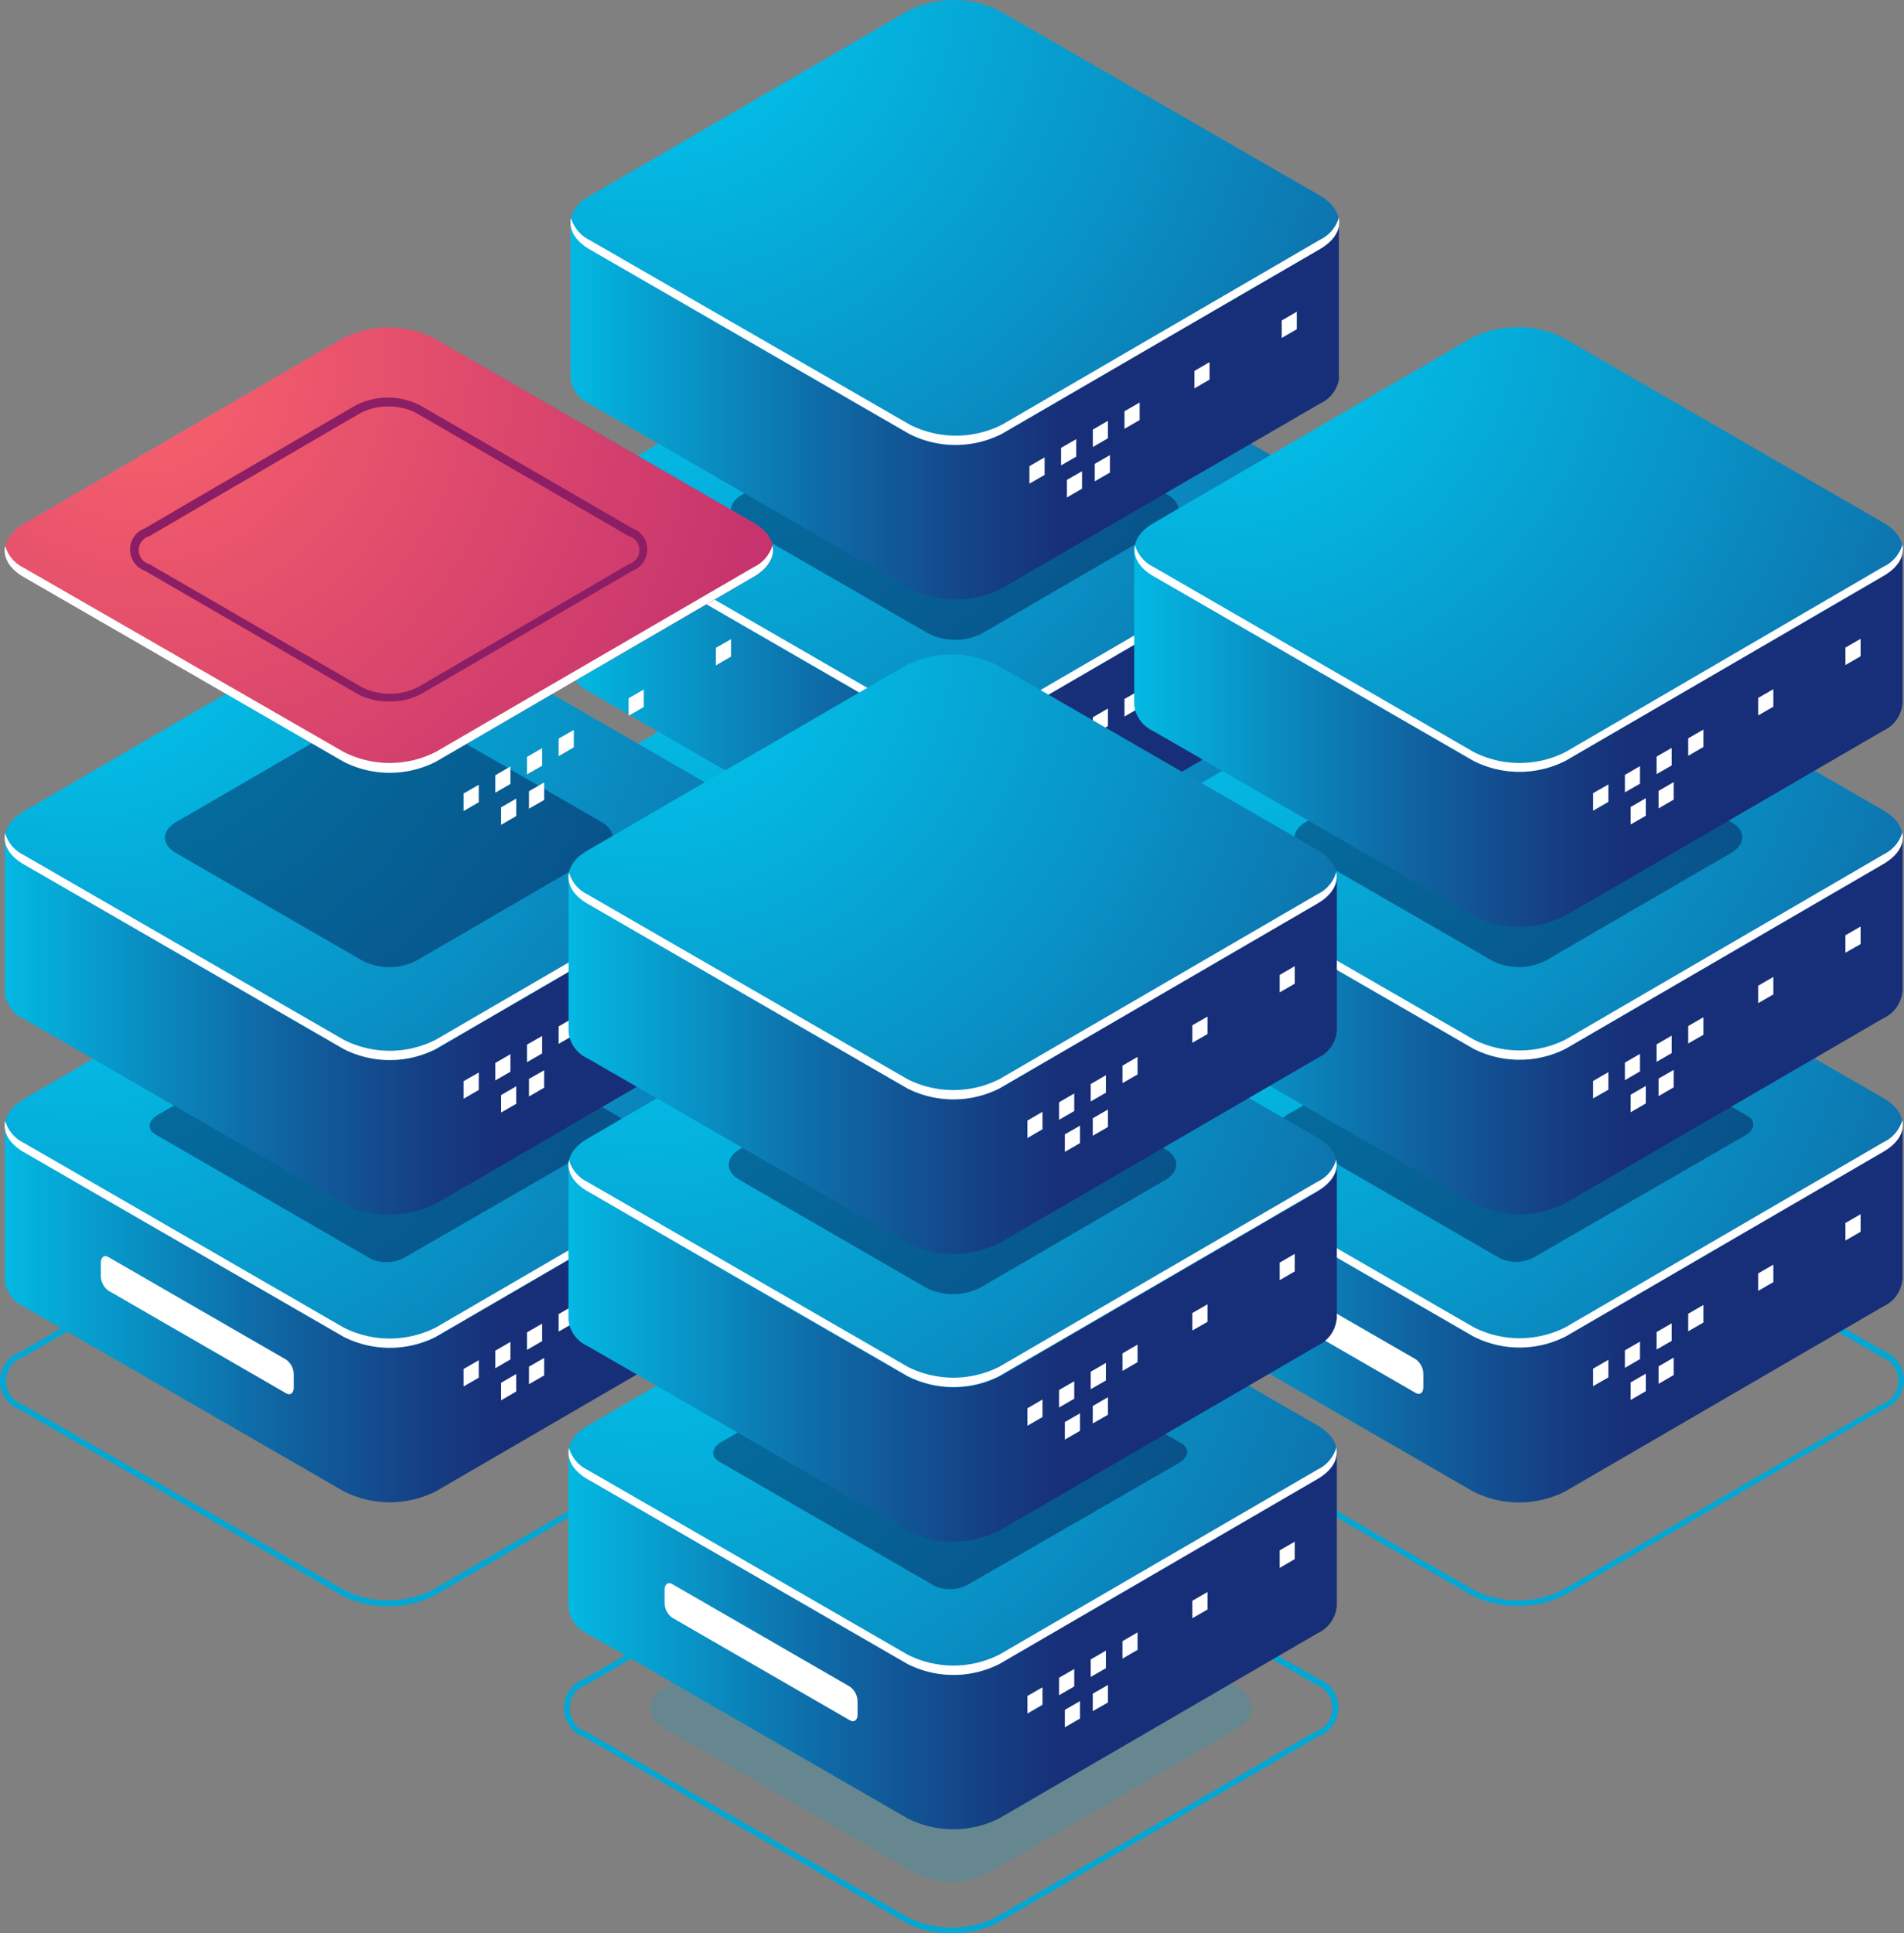 <svg xmlns="http://www.w3.org/2000/svg" xmlns:xlink="http://www.w3.org/1999/xlink" width="544.144" height="552.475" viewBox="0 0 544.144 552.475">
  <rect x="0" y="0" width="544.144" height="552.475" fill="#808080" stroke="none"/>
  <defs>
    <linearGradient id="linear-gradient" x1="-0.06" y1="0.5" x2="0.645" y2="0.5" gradientUnits="objectBoundingBox">
      <stop offset="0" stop-color="#01c8ef"/>
      <stop offset="0.13" stop-color="#04b1dd"/>
      <stop offset="0.55" stop-color="#0e6ba7"/>
      <stop offset="0.85" stop-color="#154085"/>
      <stop offset="1" stop-color="#172f78"/>
    </linearGradient>
    <radialGradient id="radial-gradient" cx="-0.186" cy="-0.066" r="2.72" gradientTransform="translate(0.21) scale(0.579 1)" gradientUnits="objectBoundingBox">
      <stop offset="0" stop-color="#01c8ef"/>
      <stop offset="0.14" stop-color="#03bae4"/>
      <stop offset="0.4" stop-color="#0895c8"/>
      <stop offset="0.76" stop-color="#115a9a"/>
      <stop offset="1" stop-color="#172f78"/>
    </radialGradient>
    <linearGradient id="linear-gradient-2" x1="-0.06" y1="0.499" x2="0.645" y2="0.499" xlink:href="#linear-gradient"/>
    <radialGradient id="radial-gradient-2" cx="-0.185" cy="-0.066" r="2.719" xlink:href="#radial-gradient"/>
    <linearGradient id="linear-gradient-3" x1="-0.06" y1="0.5" x2="0.645" y2="0.5" xlink:href="#linear-gradient"/>
    <radialGradient id="radial-gradient-3" cx="-0.185" cy="-0.066" r="2.72" gradientTransform="translate(0.211) scale(0.579 1)" xlink:href="#radial-gradient"/>
    <linearGradient id="linear-gradient-4" x1="-0.061" y1="0.5" x2="0.645" y2="0.5" xlink:href="#linear-gradient"/>
    <radialGradient id="radial-gradient-4" cx="-0.186" cy="-0.066" r="2.72" xlink:href="#radial-gradient"/>
    <linearGradient id="linear-gradient-5" x1="-0.061" y1="0.5" x2="0.645" y2="0.5" xlink:href="#linear-gradient"/>
    <radialGradient id="radial-gradient-5" cx="-0.186" cy="-0.066" r="2.72" xlink:href="#radial-gradient"/>
    <radialGradient id="radial-gradient-6" cx="-0.186" cy="-0.066" r="2.719" xlink:href="#radial-gradient"/>
    <radialGradient id="radial-gradient-7" cx="-0.047" cy="0.098" r="1.87" gradientTransform="translate(0.21) scale(0.579 1)" gradientUnits="objectBoundingBox">
      <stop offset="0" stop-color="#f9636b"/>
      <stop offset="1" stop-color="#b6246e"/>
    </radialGradient>
    <linearGradient id="linear-gradient-7" x1="-0.06" y1="0.499" x2="0.645" y2="0.499" xlink:href="#linear-gradient"/>
    <radialGradient id="radial-gradient-8" cx="-0.186" cy="-0.066" r="2.719" xlink:href="#radial-gradient"/>
    <linearGradient id="linear-gradient-8" x1="-0.06" y1="0.5" x2="0.645" y2="0.5" xlink:href="#linear-gradient"/>
    <radialGradient id="radial-gradient-9" cx="-0.186" cy="-0.066" r="2.72" xlink:href="#radial-gradient"/>
    <linearGradient id="linear-gradient-9" x1="-0.06" y1="0.5" x2="0.645" y2="0.5" xlink:href="#linear-gradient"/>
    <radialGradient id="radial-gradient-10" cx="-0.186" cy="-0.066" r="2.721" gradientTransform="translate(0.211) scale(0.579 1)" xlink:href="#radial-gradient"/>
    <linearGradient id="linear-gradient-10" x1="-0.06" y1="0.5" x2="0.645" y2="0.5" xlink:href="#linear-gradient"/>
    <radialGradient id="radial-gradient-11" cx="-0.185" cy="-0.066" r="2.719" xlink:href="#radial-gradient"/>
    <linearGradient id="linear-gradient-11" x1="-0.06" y1="0.5" x2="0.645" y2="0.5" xlink:href="#linear-gradient"/>
    <radialGradient id="radial-gradient-12" cx="-0.185" cy="-0.067" r="2.719" xlink:href="#radial-gradient"/>
    <linearGradient id="linear-gradient-12" x1="-0.06" y1="0.5" x2="0.645" y2="0.5" xlink:href="#linear-gradient"/>
    <radialGradient id="radial-gradient-13" cx="-0.185" cy="-0.066" r="2.72" xlink:href="#radial-gradient"/>
  </defs>
  <g id="database" transform="translate(-144.737 0)">
    <path id="Path_1" data-name="Path 1" d="M327.883,288.468A27.842,27.842,0,0,1,314.3,285.21l-91.419-52.776a8.846,8.846,0,0,1,0-16.69l90.917-52.8a30.2,30.2,0,0,1,27.19,0l91.419,52.626a8.846,8.846,0,0,1,0,16.69l-90.917,52.876A27.942,27.942,0,0,1,327.883,288.468Zm-.576-127.154a26.087,26.087,0,0,0-12.756,3.032l-90.917,52.876a7.192,7.192,0,0,0,0,13.733l91.419,52.776a28.242,28.242,0,0,0,25.511,0l90.917-52.876a7.192,7.192,0,0,0,0-13.733l-91.419-52.776a25.986,25.986,0,0,0-12.755-3.032Z" transform="translate(89.477 77.005)" fill="#03a7d3"/>
    <path id="Path_2" data-name="Path 2" d="M437.13,212.031h0V168.2l-55.458,7.393L340.2,151.636a29.2,29.2,0,0,0-26.338,0l-6.465,4.11-89.915,12v44.657h0a9.372,9.372,0,0,0,5.413,7.368l91.494,52.776a29.094,29.094,0,0,0,26.363,0l91.043-52.926a9.272,9.272,0,0,0,5.413-7.343h0Z" transform="translate(90.243 60.119)" fill="url(#linear-gradient)"/>
    <path id="Path_3" data-name="Path 3" d="M431.694,186.792l-91.419-52.776a29.2,29.2,0,0,0-26.338,0L223,186.893c-7.267,4.21-7.267,11.026,0,15.211l91.419,52.776a29.094,29.094,0,0,0,26.363,0L431.694,202C438.836,197.819,438.836,191,431.694,186.792Z" transform="translate(90.341 33.584)" fill="url(#radial-gradient)"/>
    <path id="Path_4" data-name="Path 4" d="M431.681,161.965l-90.917,52.876a29.1,29.1,0,0,1-26.363,0l-91.418-52.776a10.174,10.174,0,0,1-5.288-6.265c-.677,3.183,1.078,6.49,5.288,8.921L314.4,217.5a29.1,29.1,0,0,0,26.363,0l90.917-52.876c4.235-2.506,5.989-5.739,5.313-8.921A10.024,10.024,0,0,1,431.681,161.965Z" transform="translate(90.354 70.966)" fill="#fff"/>
    <path id="Path_5" data-name="Path 5" d="M179.475,122.777l-4.335,2.506v-5.012l4.335-2.481Z" transform="translate(263.796 177.39)" fill="#fff"/>
    <path id="Path_6" data-name="Path 6" d="M183.085,120.687l-4.335,2.506v-4.987l4.335-2.506Z" transform="translate(269.233 174.243)" fill="#fff"/>
    <path id="Path_7" data-name="Path 7" d="M186.68,118.622l-4.31,2.506v-5.012l4.31-2.506Z" transform="translate(274.685 171.095)" fill="#fff"/>
    <path id="Path_8" data-name="Path 8" d="M183.745,124.372l-4.335,2.481v-4.987l4.335-2.506Z" transform="translate(270.227 179.755)" fill="#fff"/>
    <path id="Path_9" data-name="Path 9" d="M186.925,122.517l-4.335,2.506v-5.012l4.335-2.481Z" transform="translate(275.016 176.999)" fill="#fff"/>
    <path id="Path_10" data-name="Path 10" d="M198.27,111.932l-4.31,2.506v-5.012l4.31-2.506Z" transform="translate(292.139 161.02)" fill="#fff"/>
    <path id="Path_11" data-name="Path 11" d="M208.22,106.167l-4.31,2.506v-5.012l4.31-2.481Z" transform="translate(307.124 152.376)" fill="#fff"/>
    <path id="Path_12" data-name="Path 12" d="M190.315,116.517l-4.335,2.506v-4.987l4.335-2.506Z" transform="translate(280.121 167.963)" fill="#fff"/>
    <path id="Path_13" data-name="Path 13" d="M297.226,217.873l-61.5-35.51c-2.506-1.453-2.205-3.984.7-5.638l60.144-34.708a10.926,10.926,0,0,1,9.748-.4l61.5,35.51c2.506,1.454,2.205,3.959-.7,5.638l-60.144,34.708a10.926,10.926,0,0,1-9.748.4Z" transform="translate(115.171 48.313)" fill="#06033e" opacity="0.4"/>
    <path id="Path_14" data-name="Path 14" d="M281.4,210.346,230.65,181.051a5.263,5.263,0,0,1-2.18-4.185v-3.784c0-1.6.977-2.356,2.18-1.654l50.746,29.4a5.187,5.187,0,0,1,2.205,4.185v3.759C283.6,210.321,282.624,211.048,281.4,210.346Z" transform="translate(106.794 94.256)" fill="#fff"/>
    <path id="Path_15" data-name="Path 15" d="M437.085,179.045h0V135.316L381.7,142.833l-41.474-23.957a29.2,29.2,0,0,0-26.338,0l-6.466,4.11-89.915,12V179.6h0a9.372,9.372,0,0,0,5.413,7.368l91.418,52.776a29.1,29.1,0,0,0,26.363,0l91.042-53a9.272,9.272,0,0,0,5.413-7.343h0Z" transform="translate(90.288 10.783)" fill="url(#linear-gradient-2)"/>
    <path id="Path_16" data-name="Path 16" d="M431.769,153.993l-91.544-52.776a29.044,29.044,0,0,0-26.338,0l-90.942,52.876c-7.267,4.21-7.267,11,0,15.211l91.418,52.776a29.1,29.1,0,0,0,26.363,0L431.769,169.2C438.911,165.02,438.911,158.2,431.769,153.993Z" transform="translate(90.265 -15.839)" fill="url(#radial-gradient-2)"/>
    <path id="Path_17" data-name="Path 17" d="M360.574,141.249,307.3,110.476a17.091,17.091,0,0,0-15.362,0L238.959,141.3c-4.235,2.506-4.235,6.415,0,8.871l53.277,30.748a17.041,17.041,0,0,0,15.337,0l53-30.824C364.81,147.664,364.81,143.68,360.574,141.249Z" transform="translate(117.806 0.113)" fill="#06033e" opacity="0.4"/>
    <path id="Path_18" data-name="Path 18" d="M431.681,129.155l-90.917,52.876a29.1,29.1,0,0,1-26.363,0l-91.418-52.776a10.174,10.174,0,0,1-5.288-6.265c-.677,3.158,1.078,6.49,5.288,8.921L314.4,184.688a29.094,29.094,0,0,0,26.363,0l90.917-52.876c4.235-2.506,5.989-5.764,5.313-8.921A10.024,10.024,0,0,1,431.681,129.155Z" transform="translate(90.354 21.555)" fill="#fff"/>
    <path id="Path_19" data-name="Path 19" d="M179.475,89.982l-4.335,2.506V87.476l4.335-2.506Z" transform="translate(263.796 127.964)" fill="#fff"/>
    <path id="Path_20" data-name="Path 20" d="M183.085,87.877l-4.335,2.506V85.4l4.335-2.506Z" transform="translate(269.233 124.831)" fill="#fff"/>
    <path id="Path_21" data-name="Path 21" d="M186.68,85.812l-4.31,2.481V83.306l4.31-2.506Z" transform="translate(274.685 121.684)" fill="#fff"/>
    <path id="Path_22" data-name="Path 22" d="M183.745,91.537l-4.335,2.506V89.056l4.335-2.506Z" transform="translate(270.227 130.343)" fill="#fff"/>
    <path id="Path_23" data-name="Path 23" d="M186.925,89.722,182.59,92.2V87.216l4.335-2.506Z" transform="translate(275.016 127.572)" fill="#fff"/>
    <path id="Path_24" data-name="Path 24" d="M198.27,79.122,193.96,81.6V76.616l4.31-2.506Z" transform="translate(292.139 111.609)" fill="#fff"/>
    <path id="Path_25" data-name="Path 25" d="M208.22,73.357l-4.31,2.506V70.851l4.31-2.481Z" transform="translate(307.124 102.964)" fill="#fff"/>
    <path id="Path_26" data-name="Path 26" d="M190.315,83.707l-4.335,2.506V81.2l4.335-2.481Z" transform="translate(280.121 118.551)" fill="#fff"/>
    <path id="Path_27" data-name="Path 27" d="M437.1,146.422h0v-43.83l-55.457,7.368L340.168,86.027a29.045,29.045,0,0,0-26.338,0l-6.466,4.11L217.5,102.116v44.632h0a9.4,9.4,0,0,0,5.413,7.368l91.418,52.776a29.094,29.094,0,0,0,26.363,0l91.068-52.876a9.322,9.322,0,0,0,5.413-7.343h0Z" transform="translate(90.273 -38.715)" fill="url(#linear-gradient-3)"/>
    <path id="Path_28" data-name="Path 28" d="M431.769,121.183,340.226,68.407a29.044,29.044,0,0,0-26.338,0l-90.942,52.876c-7.267,4.185-7.267,11,0,15.211l91.418,52.776a29.245,29.245,0,0,0,26.363,0l91.042-52.876C438.911,132.285,438.911,125.393,431.769,121.183Z" transform="translate(90.265 -65.25)" fill="url(#radial-gradient-3)"/>
    <path id="Path_29" data-name="Path 29" d="M431.756,96.36l-90.917,52.876a29.245,29.245,0,0,1-26.363,0L222.932,96.46a10.2,10.2,0,0,1-5.288-6.29c-.677,3.183,1.078,6.491,5.288,8.946l91.418,52.776a29.245,29.245,0,0,0,26.363,0l91.043-52.876c4.235-2.506,5.989-5.764,5.313-8.946A10.024,10.024,0,0,1,431.756,96.36Z" transform="translate(90.278 -27.872)" fill="#fff"/>
    <path id="Path_30" data-name="Path 30" d="M179.475,57.172l-4.335,2.481V54.666l4.335-2.506Z" transform="translate(263.796 78.552)" fill="#fff"/>
    <path id="Path_31" data-name="Path 31" d="M183.085,55.067l-4.335,2.506V52.561l4.335-2.481Z" transform="translate(269.233 75.42)" fill="#fff"/>
    <path id="Path_32" data-name="Path 32" d="M186.68,52.977l-4.31,2.506V50.5l4.31-2.506Z" transform="translate(274.685 72.272)" fill="#fff"/>
    <path id="Path_33" data-name="Path 33" d="M183.745,58.727l-4.335,2.506V56.221l4.335-2.481Z" transform="translate(270.227 80.932)" fill="#fff"/>
    <path id="Path_34" data-name="Path 34" d="M186.925,56.887l-4.335,2.506V54.406l4.335-2.506Z" transform="translate(275.016 78.16)" fill="#fff"/>
    <path id="Path_35" data-name="Path 35" d="M198.27,46.287l-4.31,2.506V43.806l4.31-2.506Z" transform="translate(292.139 62.197)" fill="#fff"/>
    <path id="Path_36" data-name="Path 36" d="M208.22,40.562l-4.31,2.481V38.056l4.31-2.506Z" transform="translate(307.124 53.538)" fill="#fff"/>
    <path id="Path_37" data-name="Path 37" d="M190.315,50.912l-4.335,2.506V48.406l4.335-2.506Z" transform="translate(280.121 69.125)" fill="#fff"/>
    <path id="Path_38" data-name="Path 38" d="M263.353,325.837a27.565,27.565,0,0,1-13.582-3.258L158.352,269.8a8.846,8.846,0,0,1,0-16.69l90.942-52.851a30.072,30.072,0,0,1,27.19,0l91.418,52.8a8.846,8.846,0,0,1,0,16.665L276.961,322.6a27.566,27.566,0,0,1-13.608,3.233Zm-.476-127.154a25.987,25.987,0,0,0-12.73,3.032l-90.942,52.9a7.192,7.192,0,0,0,0,13.733l91.419,52.8a28.343,28.343,0,0,0,25.486,0l90.942-52.876a7.217,7.217,0,0,0,0-13.758l-91.418-52.8a26.088,26.088,0,0,0-12.755-3.032Z" transform="translate(-7.705 133.184)" fill="#03a7d3"/>
    <path id="Path_39" data-name="Path 39" d="M372.525,249.357h0v-43.83l-55.382,7.393-41.349-23.932a29.1,29.1,0,0,0-26.363,0l-6.44,4.085-89.99,12v44.632h0a9.372,9.372,0,0,0,5.413,7.368l91.419,52.776a29.2,29.2,0,0,0,26.338,0l90.942-52.876a9.423,9.423,0,0,0,5.413-7.343h0Z" transform="translate(-6.863 116.342)" fill="url(#linear-gradient-4)"/>
    <path id="Path_40" data-name="Path 40" d="M367.049,224.143l-91.293-52.776a29.094,29.094,0,0,0-26.363,0l-90.917,52.876c-7.267,4.185-7.267,11,0,15.211l91.418,52.776a29.2,29.2,0,0,0,26.338,0l90.942-52.876C374.316,235.145,374.316,228.328,367.049,224.143Z" transform="translate(-6.826 89.806)" fill="url(#radial-gradient-4)"/>
    <path id="Path_41" data-name="Path 41" d="M367.126,199.32,276.184,252.2a29.2,29.2,0,0,1-26.338,0L158.427,199.42a10.174,10.174,0,0,1-5.313-6.29c-.677,3.183,1.078,6.491,5.313,8.946l91.418,52.776a29.2,29.2,0,0,0,26.338,0l90.942-52.876c4.21-2.506,5.964-5.764,5.288-8.946a10.2,10.2,0,0,1-5.288,6.29Z" transform="translate(-6.903 127.185)" fill="#fff"/>
    <path id="Path_42" data-name="Path 42" d="M114.945,160.107l-4.335,2.506v-4.987l4.335-2.506Z" transform="translate(166.615 233.609)" fill="#fff"/>
    <path id="Path_43" data-name="Path 43" d="M118.54,158.042l-4.31,2.506v-5.012l4.31-2.506Z" transform="translate(172.066 230.461)" fill="#fff"/>
    <path id="Path_44" data-name="Path 44" d="M122.175,155.937l-4.335,2.506v-5.012l4.335-2.481Z" transform="translate(177.503 227.329)" fill="#fff"/>
    <path id="Path_45" data-name="Path 45" d="M119.2,161.7l-4.31,2.506V159.2l4.31-2.506Z" transform="translate(173.06 235.973)" fill="#fff"/>
    <path id="Path_46" data-name="Path 46" d="M122.405,159.847l-4.335,2.506v-5.012l4.335-2.481Z" transform="translate(177.849 233.217)" fill="#fff"/>
    <path id="Path_47" data-name="Path 47" d="M133.765,149.247l-4.335,2.506v-5.012l4.335-2.481Z" transform="translate(194.957 217.254)" fill="#fff"/>
    <path id="Path_48" data-name="Path 48" d="M143.715,143.5,139.38,146v-4.987l4.335-2.506Z" transform="translate(209.942 208.594)" fill="#fff"/>
    <path id="Path_49" data-name="Path 49" d="M125.785,153.872l-4.335,2.481v-4.987l4.335-2.506Z" transform="translate(182.94 224.181)" fill="#fff"/>
    <path id="Path_50" data-name="Path 50" d="M232.691,255.2l-61.5-35.51c-2.506-1.454-2.18-3.959.7-5.639L232.04,179.37a10.851,10.851,0,0,1,9.748-.426l61.522,35.51c2.506,1.453,2.18,3.984-.7,5.638L242.465,254.8a10.826,10.826,0,0,1-9.773.4Z" transform="translate(17.995 104.533)" fill="#06033e" opacity="0.4"/>
    <path id="Path_51" data-name="Path 51" d="M216.892,247.688l-50.771-29.32a5.237,5.237,0,0,1-2.18-4.185v-3.759c0-1.629.977-2.356,2.18-1.654l50.771,29.295a5.263,5.263,0,0,1,2.18,4.185v3.759C219.072,247.638,218.094,248.39,216.892,247.688Z" transform="translate(9.612 150.488)" fill="#fff"/>
    <path id="Path_52" data-name="Path 52" d="M372.525,216.551h0v-43.83l-55.382,7.518-41.349-24.083a29.245,29.245,0,0,0-26.363,0l-6.44,4.11-89.99,12V216.9h0a9.322,9.322,0,0,0,5.413,7.368l91.419,52.8a29.2,29.2,0,0,0,26.338,0l90.942-52.9a9.4,9.4,0,0,0,5.413-7.317h0Z" transform="translate(-6.863 66.926)" fill="url(#linear-gradient-5)"/>
    <path id="Path_53" data-name="Path 53" d="M367.049,191.313l-91.293-52.776a29.245,29.245,0,0,0-26.363,0l-90.917,52.876c-7.267,4.21-7.267,11.026,0,15.211L249.894,259.4a29.044,29.044,0,0,0,26.338,0l90.942-52.876C374.316,202.339,374.316,195.523,367.049,191.313Z" transform="translate(-6.826 40.391)" fill="url(#radial-gradient-5)"/>
    <path id="Path_54" data-name="Path 54" d="M296.044,178.585l-53.277-30.748a16.89,16.89,0,0,0-15.337,0l-53,30.748c-4.235,2.506-4.235,6.415,0,8.871L227.706,218.2a16.94,16.94,0,0,0,15.362,0l52.977-30.8C300.28,184.975,300.28,181.091,296.044,178.585Z" transform="translate(20.625 56.351)" fill="#06033e" opacity="0.4"/>
    <path id="Path_55" data-name="Path 55" d="M367.126,166.485l-90.942,52.876a29.045,29.045,0,0,1-26.338,0l-91.418-52.776a10.024,10.024,0,0,1-5.313-6.265c-.677,3.183,1.078,6.49,5.313,8.921l91.418,52.776a29.044,29.044,0,0,0,26.338,0l90.942-52.876c4.21-2.506,5.964-5.739,5.288-8.921A10.174,10.174,0,0,1,367.126,166.485Z" transform="translate(-6.903 77.773)" fill="#fff"/>
    <path id="Path_56" data-name="Path 56" d="M114.945,127.3,110.61,129.8v-5.012l4.335-2.481Z" transform="translate(166.615 184.197)" fill="#fff"/>
    <path id="Path_57" data-name="Path 57" d="M118.54,125.232l-4.31,2.481v-4.987l4.31-2.506Z" transform="translate(172.066 181.05)" fill="#fff"/>
    <path id="Path_58" data-name="Path 58" d="M122.175,123.127l-4.335,2.506v-5.012l4.335-2.481Z" transform="translate(177.503 177.917)" fill="#fff"/>
    <path id="Path_59" data-name="Path 59" d="M119.2,128.892l-4.31,2.481v-4.987l4.31-2.506Z" transform="translate(173.06 186.562)" fill="#fff"/>
    <path id="Path_60" data-name="Path 60" d="M122.405,127.037l-4.335,2.506v-5.012l4.335-2.481Z" transform="translate(177.849 183.806)" fill="#fff"/>
    <path id="Path_61" data-name="Path 61" d="M133.765,116.452l-4.335,2.506v-5.012l4.335-2.506Z" transform="translate(194.957 167.827)" fill="#fff"/>
    <path id="Path_62" data-name="Path 62" d="M143.715,110.687l-4.335,2.506v-5.012l4.335-2.481Z" transform="translate(209.942 159.183)" fill="#fff"/>
    <path id="Path_63" data-name="Path 63" d="M125.785,121.037l-4.335,2.506v-4.987l4.335-2.506Z" transform="translate(182.94 174.77)" fill="#fff"/>
    <path id="Path_64" data-name="Path 64" d="M372.525,183.741h0v-43.83l-55.382,7.518-41.349-24.083a29.245,29.245,0,0,0-26.363,0l-6.44,4.11-89.99,12v44.607h0a9.322,9.322,0,0,0,5.413,7.368l91.419,52.776a29.044,29.044,0,0,0,26.338,0l90.942-52.876a9.4,9.4,0,0,0,5.413-7.343h0Z" transform="translate(-6.863 17.515)" fill="url(#linear-gradient-4)"/>
    <path id="Path_65" data-name="Path 65" d="M367.049,158.513l-91.293-52.776a29.1,29.1,0,0,0-26.363,0l-90.917,52.876c-7.267,4.21-7.267,11,0,15.211L249.894,226.6a29.044,29.044,0,0,0,26.338,0l90.817-52.8C374.316,169.54,374.316,162.724,367.049,158.513Z" transform="translate(-6.826 -9.032)" fill="url(#radial-gradient-6)"/>
    <path id="Path_66" data-name="Path 66" d="M367.049,158.513l-91.293-52.776a29.1,29.1,0,0,0-26.363,0l-90.917,52.876c-7.267,4.21-7.267,11,0,15.211L249.894,226.6a29.044,29.044,0,0,0,26.338,0l90.817-52.8C374.316,169.54,374.316,162.724,367.049,158.513Z" transform="translate(-6.826 -9.032)" fill="url(#radial-gradient-7)"/>
    <path id="Path_67" data-name="Path 67" d="M241.39,197.443a18.744,18.744,0,0,1-9.322-2.28L171.5,160.079a6.465,6.465,0,0,1,0-12.129l60.144-35.084a20.248,20.248,0,0,1,18.645,0l60.57,35.084a6.465,6.465,0,0,1,0,12.129l-60.144,35.084a18.745,18.745,0,0,1-9.322,2.28Zm-.326-84.3a16.49,16.49,0,0,0-8.119,1.955L172.8,150.18a4.16,4.16,0,0,0,0,8.019l60.57,35.084a17.943,17.943,0,0,0,16.289,0L309.8,158.2a4.16,4.16,0,0,0,0-8.019L249.234,115.1A16.59,16.59,0,0,0,241.065,113.142Z" transform="translate(14.634 3.035)" fill="#8b1e64"/>
    <path id="Path_68" data-name="Path 68" d="M367.126,133.63l-90.942,52.851a29.044,29.044,0,0,1-26.338,0l-91.419-52.626a10.024,10.024,0,0,1-5.313-6.265c-.677,3.158,1.078,6.491,5.313,8.921l91.418,52.776a29.044,29.044,0,0,0,26.338,0l90.942-52.926c4.21-2.506,5.964-5.764,5.288-8.921A10.174,10.174,0,0,1,367.126,133.63Z" transform="translate(-6.903 28.407)" fill="#fff"/>
    <path id="Path_69" data-name="Path 69" d="M114.945,94.487l-4.335,2.506V91.981l4.335-2.481Z" transform="translate(166.615 134.786)" fill="#fff"/>
    <path id="Path_70" data-name="Path 70" d="M118.54,92.4,114.23,94.9V89.916l4.31-2.506Z" transform="translate(172.066 131.638)" fill="#fff"/>
    <path id="Path_71" data-name="Path 71" d="M122.175,90.332l-4.335,2.481V87.826l4.335-2.506Z" transform="translate(177.503 128.491)" fill="#fff"/>
    <path id="Path_72" data-name="Path 72" d="M119.2,96.057l-4.31,2.506V93.576l4.31-2.506Z" transform="translate(173.06 137.15)" fill="#fff"/>
    <path id="Path_73" data-name="Path 73" d="M122.405,94.242l-4.335,2.481V91.736l4.335-2.506Z" transform="translate(177.849 134.379)" fill="#fff"/>
    <path id="Path_74" data-name="Path 74" d="M133.765,83.642l-4.335,2.481V81.136l4.335-2.506Z" transform="translate(194.957 118.416)" fill="#fff"/>
    <path id="Path_75" data-name="Path 75" d="M143.715,77.877l-4.335,2.506V75.371l4.335-2.481Z" transform="translate(209.942 109.771)" fill="#fff"/>
    <path id="Path_76" data-name="Path 76" d="M125.785,88.227l-4.335,2.506V85.721l4.335-2.481Z" transform="translate(182.94 125.358)" fill="#fff"/>
    <path id="Path_77" data-name="Path 77" d="M392.173,325.846a27.841,27.841,0,0,1-13.582-3.233l-91.418-52.851a8.846,8.846,0,0,1,0-16.69L378.089,200.2a30.072,30.072,0,0,1,27.215,0l91.419,52.776a8.871,8.871,0,0,1,0,16.69l-90.817,52.952a27.941,27.941,0,0,1-13.733,3.233ZM391.7,198.692a26.162,26.162,0,0,0-12.756,3.057l-90.817,52.977a7.217,7.217,0,0,0,0,13.758l91.419,52.776a28.192,28.192,0,0,0,25.486,0l90.942-52.876a7.217,7.217,0,0,0,0-13.733l-91.418-52.776A26.087,26.087,0,0,0,391.7,198.692Z" transform="translate(186.297 133.075)" fill="#03a7d3"/>
    <path id="Path_78" data-name="Path 78" d="M501.39,249.266h0v-43.83l-55.382,7.518L404.533,189a29.1,29.1,0,0,0-26.363,0l-6.44,4.11-89.94,12v44.607h0a9.322,9.322,0,0,0,5.413,7.368l91.419,52.776a29.044,29.044,0,0,0,26.338,0L495.9,256.985a9.322,9.322,0,0,0,5.388-7.342h0Z" transform="translate(187.093 116.357)" fill="url(#linear-gradient-7)"/>
    <path id="Path_79" data-name="Path 79" d="M495.91,224.1l-91.418-52.776a29.094,29.094,0,0,0-26.363,0L287.287,224.2c-7.292,4.21-7.292,11,0,15.211l91.419,52.776a29.045,29.045,0,0,0,26.338,0l90.942-52.876C503.178,235.1,503.178,228.314,495.91,224.1Z" transform="translate(187.134 89.746)" fill="url(#radial-gradient-8)"/>
    <path id="Path_80" data-name="Path 80" d="M495.9,199.28l-90.842,52.876a29.044,29.044,0,0,1-26.338,0L287.277,199.38a10.023,10.023,0,0,1-5.313-6.29c-.677,3.183,1.077,6.49,5.313,8.946L378.7,254.813a29.044,29.044,0,0,0,26.338,0l90.942-52.876c4.21-2.506,5.964-5.764,5.288-8.946A10.024,10.024,0,0,1,495.9,199.28Z" transform="translate(187.144 127.125)" fill="#fff"/>
    <path id="Path_81" data-name="Path 81" d="M243.765,160.092l-4.335,2.481v-4.987l4.335-2.506Z" transform="translate(360.616 233.548)" fill="#fff"/>
    <path id="Path_82" data-name="Path 82" d="M247.36,157.987l-4.31,2.506v-5.012L247.36,153Z" transform="translate(366.068 230.416)" fill="#fff"/>
    <path id="Path_83" data-name="Path 83" d="M251,155.922,246.66,158.4v-4.987L251,150.91Z" transform="translate(371.505 227.268)" fill="#fff"/>
    <path id="Path_84" data-name="Path 84" d="M248.02,161.647l-4.31,2.506v-5.012l4.31-2.481Z" transform="translate(367.062 235.928)" fill="#fff"/>
    <path id="Path_85" data-name="Path 85" d="M251.2,159.807l-4.31,2.506v-4.987l4.31-2.506Z" transform="translate(371.851 233.157)" fill="#fff"/>
    <path id="Path_86" data-name="Path 86" d="M262.585,149.207l-4.335,2.506v-4.987l4.335-2.506Z" transform="translate(388.959 217.193)" fill="#fff"/>
    <path id="Path_87" data-name="Path 87" d="M272.535,143.482l-4.335,2.506v-5.012l4.335-2.506Z" transform="translate(403.944 208.534)" fill="#fff"/>
    <path id="Path_88" data-name="Path 88" d="M254.605,153.832l-4.335,2.506v-5.012l4.335-2.506Z" transform="translate(376.941 224.121)" fill="#fff"/>
    <path id="Path_89" data-name="Path 89" d="M361.511,255.16l-61.5-35.51c-2.506-1.428-2.18-3.959.7-5.613l60.144-34.708a10.751,10.751,0,0,1,9.748-.4l61.522,35.51c2.506,1.428,2.18,3.959-.7,5.613l-60.144,34.708a10.751,10.751,0,0,1-9.773.4Z" transform="translate(211.997 104.474)" fill="#06033e" opacity="0.4"/>
    <path id="Path_90" data-name="Path 90" d="M345.711,247.646l-50.771-29.3a5.288,5.288,0,0,1-2.18-4.21v-3.759c0-1.6.977-2.356,2.18-1.654l50.771,29.295a5.263,5.263,0,0,1,2.18,4.185v3.784C347.892,247.6,346.914,248.348,345.711,247.646Z" transform="translate(203.614 150.43)" fill="#fff"/>
    <path id="Path_91" data-name="Path 91" d="M501.39,216.507h0v-43.83l-55.382,7.393-41.474-23.932a29.1,29.1,0,0,0-26.363,0l-6.44,4.11-89.94,11.979v44.632h0a9.372,9.372,0,0,0,5.413,7.368L378.621,277a29.2,29.2,0,0,0,26.338,0L495.9,224.125a9.322,9.322,0,0,0,5.388-7.343h0Z" transform="translate(187.093 66.87)" fill="url(#linear-gradient-8)"/>
    <path id="Path_92" data-name="Path 92" d="M495.91,191.293l-91.418-52.776a29.094,29.094,0,0,0-26.363,0l-90.842,52.876c-7.292,4.185-7.292,11,0,15.211l91.419,52.776a29.2,29.2,0,0,0,26.338,0L495.986,206.5C503.178,202.295,503.178,195.479,495.91,191.293Z" transform="translate(187.134 40.335)" fill="url(#radial-gradient-9)"/>
    <path id="Path_93" data-name="Path 93" d="M424.864,178.585l-53.277-30.748a16.89,16.89,0,0,0-15.337,0l-53,30.748c-4.235,2.506-4.235,6.39,0,8.846l53.277,30.749a16.89,16.89,0,0,0,15.337,0l53-30.8C429.1,184.875,429.1,180.915,424.864,178.585Z" transform="translate(214.626 56.351)" fill="#06033e" opacity="0.4"/>
    <path id="Path_94" data-name="Path 94" d="M495.9,166.47l-90.842,52.876a29.2,29.2,0,0,1-26.338,0L287.277,166.57a10.174,10.174,0,0,1-5.313-6.29c-.677,3.183,1.077,6.491,5.313,8.946L378.7,222a29.2,29.2,0,0,0,26.338,0l90.942-52.876c4.21-2.506,5.964-5.764,5.288-8.946a10.2,10.2,0,0,1-5.363,6.29Z" transform="translate(187.144 77.713)" fill="#fff"/>
    <path id="Path_95" data-name="Path 95" d="M243.765,127.282l-4.335,2.481v-4.987l4.335-2.506Z" transform="translate(360.616 184.137)" fill="#fff"/>
    <path id="Path_96" data-name="Path 96" d="M247.36,125.177l-4.31,2.506v-5.012l4.31-2.481Z" transform="translate(366.068 181.004)" fill="#fff"/>
    <path id="Path_97" data-name="Path 97" d="M251,123.087l-4.335,2.506v-4.987L251,118.1Z" transform="translate(371.505 177.857)" fill="#fff"/>
    <path id="Path_98" data-name="Path 98" d="M248.02,128.852l-4.31,2.506v-5.012l4.31-2.506Z" transform="translate(367.062 186.501)" fill="#fff"/>
    <path id="Path_99" data-name="Path 99" d="M251.2,127l-4.31,2.506v-5.012l4.31-2.481Z" transform="translate(371.851 183.745)" fill="#fff"/>
    <path id="Path_100" data-name="Path 100" d="M262.585,116.4,258.25,118.9v-4.987l4.335-2.506Z" transform="translate(388.959 167.782)" fill="#fff"/>
    <path id="Path_101" data-name="Path 101" d="M272.535,110.672l-4.335,2.481v-4.987l4.335-2.506Z" transform="translate(403.944 159.122)" fill="#fff"/>
    <path id="Path_102" data-name="Path 102" d="M254.605,121.022,250.27,123.5v-4.987l4.335-2.506Z" transform="translate(376.941 174.709)" fill="#fff"/>
    <path id="Path_103" data-name="Path 103" d="M501.39,183.671h0v-43.9l-55.382,7.518-41.474-23.957a29.245,29.245,0,0,0-26.363,0l-6.441,4.11-89.94,12v44.632h0a9.322,9.322,0,0,0,5.413,7.342l91.419,52.8a29.2,29.2,0,0,0,26.338,0l90.942-52.9A9.3,9.3,0,0,0,501.29,184h0Z" transform="translate(187.093 17.485)" fill="url(#linear-gradient-9)"/>
    <path id="Path_104" data-name="Path 104" d="M495.91,158.488l-91.418-52.8a29.245,29.245,0,0,0-26.363,0l-90.842,52.876c-7.292,4.21-7.292,11.026,0,15.211l91.343,52.7a29.044,29.044,0,0,0,26.438,0L496.011,173.6C503.178,169.489,503.178,162.673,495.91,158.488Z" transform="translate(187.134 -9.081)" fill="url(#radial-gradient-10)"/>
    <path id="Path_105" data-name="Path 105" d="M495.9,133.68l-90.842,52.952a29.045,29.045,0,0,1-26.338,0L287.277,133.78a10.024,10.024,0,0,1-5.313-6.265c-.677,3.183,1.077,6.49,5.313,8.921l91.343,52.7a29.044,29.044,0,0,0,26.438,0L496,136.261c4.21-2.506,5.964-5.739,5.288-8.921A10.024,10.024,0,0,1,495.9,133.68Z" transform="translate(187.144 28.257)" fill="#fff"/>
    <path id="Path_106" data-name="Path 106" d="M243.765,94.447l-4.335,2.506V91.941l4.335-2.481Z" transform="translate(360.616 134.725)" fill="#fff"/>
    <path id="Path_107" data-name="Path 107" d="M247.36,92.382l-4.31,2.481V89.876l4.31-2.506Z" transform="translate(366.068 131.578)" fill="#fff"/>
    <path id="Path_108" data-name="Path 108" d="M251,90.277l-4.335,2.506V87.771L251,85.29Z" transform="translate(371.505 128.445)" fill="#fff"/>
    <path id="Path_109" data-name="Path 109" d="M248.02,96.042l-4.31,2.481V93.536l4.31-2.506Z" transform="translate(367.062 137.09)" fill="#fff"/>
    <path id="Path_110" data-name="Path 110" d="M251.2,94.2l-4.31,2.506V91.7l4.31-2.506Z" transform="translate(371.851 134.319)" fill="#fff"/>
    <path id="Path_111" data-name="Path 111" d="M262.585,83.6l-4.335,2.506V81.1l4.335-2.506Z" transform="translate(388.959 118.355)" fill="#fff"/>
    <path id="Path_112" data-name="Path 112" d="M272.535,77.837,268.2,80.343V75.356l4.335-2.506Z" transform="translate(403.944 109.711)" fill="#fff"/>
    <path id="Path_113" data-name="Path 113" d="M254.605,88.187l-4.335,2.506V85.706l4.335-2.506Z" transform="translate(376.941 125.298)" fill="#fff"/>
    <path id="Path_114" data-name="Path 114" d="M327.638,363.127a27.942,27.942,0,0,1-13.608-3.233l-91.418-52.776a8.871,8.871,0,0,1,0-16.69l90.942-52.877a30.072,30.072,0,0,1,27.19,0l91.419,52.776a8.846,8.846,0,0,1,0,16.69l-90.942,52.876A27.84,27.84,0,0,1,327.638,363.127Zm-.476-127.079a26.038,26.038,0,0,0-12.755,3.057l-90.942,52.876a7.192,7.192,0,0,0,0,13.733l91.418,52.776a28.192,28.192,0,0,0,25.486,0l90.942-52.876a7.192,7.192,0,0,0,0-13.733l-91.418-52.776a25.987,25.987,0,0,0-12.73-3.057Z" transform="translate(89.145 189.343)" fill="#03a7d3"/>
    <path id="Path_115" data-name="Path 115" d="M394.306,283.948,322.71,242.6a22.829,22.829,0,0,0-20.624,0l-71.22,41.424c-5.714,3.283-5.714,8.621,0,11.9l71.6,41.349a22.83,22.83,0,0,0,20.624,0l71.245-41.424C400.02,292.569,400.02,287.231,394.306,283.948Z" transform="translate(103.947 198.129)" fill="#03a7d3" opacity="0.2"/>
    <path id="Path_116" data-name="Path 116" d="M436.87,286.646h0v-43.8l-55.382,7.393-41.474-23.957a29.2,29.2,0,0,0-26.338,0l-6.491,4.035-89.915,12v44.632h0a9.322,9.322,0,0,0,5.413,7.368L314.1,347.09a29.044,29.044,0,0,0,26.338,0l90.942-52.876a9.4,9.4,0,0,0,5.413-7.343h0Z" transform="translate(89.926 172.526)" fill="url(#linear-gradient-10)"/>
    <path id="Path_117" data-name="Path 117" d="M431.414,261.422,340,208.646a29.2,29.2,0,0,0-26.338,0l-90.942,52.876c-7.267,4.21-7.267,11.026,0,15.211l91.419,52.8a29.044,29.044,0,0,0,26.338,0l90.942-52.876C438.682,272.449,438.682,265.632,431.414,261.422Z" transform="translate(89.919 145.976)" fill="url(#radial-gradient-11)"/>
    <path id="Path_118" data-name="Path 118" d="M431.4,236.58l-90.942,52.876a29.044,29.044,0,0,1-26.338,0L222.7,236.68a10.024,10.024,0,0,1-5.288-6.265c-.677,3.158,1.078,6.49,5.288,8.921l91.419,52.8a29.044,29.044,0,0,0,26.338,0L431.4,239.261c4.21-2.506,5.964-5.739,5.288-8.921A10.024,10.024,0,0,1,431.4,236.58Z" transform="translate(89.932 183.373)" fill="#fff"/>
    <path id="Path_119" data-name="Path 119" d="M179.22,197.407l-4.31,2.506V194.9l4.31-2.481Z" transform="translate(263.45 289.782)" fill="#fff"/>
    <path id="Path_120" data-name="Path 120" d="M182.855,195.317l-4.335,2.506v-4.987l4.335-2.506Z" transform="translate(268.887 286.635)" fill="#fff"/>
    <path id="Path_121" data-name="Path 121" d="M186.465,193.252l-4.335,2.506v-5.012l4.335-2.506Z" transform="translate(274.323 283.487)" fill="#fff"/>
    <path id="Path_122" data-name="Path 122" d="M183.515,198.977l-4.335,2.506V196.5l4.335-2.506Z" transform="translate(269.88 292.146)" fill="#fff"/>
    <path id="Path_123" data-name="Path 123" d="M186.7,197.162l-4.335,2.481v-4.987l4.335-2.506Z" transform="translate(274.67 289.375)" fill="#fff"/>
    <path id="Path_124" data-name="Path 124" d="M198.055,186.562l-4.335,2.481v-4.987l4.335-2.506Z" transform="translate(291.778 273.412)" fill="#fff"/>
    <path id="Path_125" data-name="Path 125" d="M207.99,180.8l-4.31,2.506v-5.012l4.31-2.481Z" transform="translate(306.777 264.768)" fill="#fff"/>
    <path id="Path_126" data-name="Path 126" d="M190.06,191.147l-4.31,2.506v-4.987l4.31-2.506Z" transform="translate(279.775 280.355)" fill="#fff"/>
    <path id="Path_127" data-name="Path 127" d="M296.986,292.485,235.464,257c-2.506-1.453-2.18-3.984.7-5.638l60.144-34.708a10.826,10.826,0,0,1,9.748-.4l61.5,35.51c2.506,1.453,2.18,3.959-.7,5.638L306.71,292.083A10.75,10.75,0,0,1,296.986,292.485Z" transform="translate(114.785 160.698)" fill="#06033e" opacity="0.4"/>
    <path id="Path_128" data-name="Path 128" d="M281.182,284.976l-50.746-29.295a5.238,5.238,0,0,1-2.205-4.185v-3.784c0-1.6.977-2.356,2.205-1.654l50.746,29.295a5.313,5.313,0,0,1,2.205,4.21v3.759C283.387,284.951,282.384,285.678,281.182,284.976Z" transform="translate(106.432 206.648)" fill="#fff"/>
    <path id="Path_129" data-name="Path 129" d="M436.87,253.861h0v-43.83l-55.382,7.393-41.474-23.957a29.044,29.044,0,0,0-26.338,0l-6.465,4.11-89.94,12v44.607h0a9.322,9.322,0,0,0,5.413,7.368L314.1,314.331a29.044,29.044,0,0,0,26.338,0l90.942-52.877a9.422,9.422,0,0,0,5.413-7.343h0Z" transform="translate(89.926 123.089)" fill="url(#linear-gradient-11)"/>
    <path id="Path_130" data-name="Path 130" d="M431.414,228.523,340,175.9a29.044,29.044,0,0,0-26.338,0l-90.942,52.876c-7.267,4.21-7.267,11,0,15.211l91.419,52.776a29.044,29.044,0,0,0,26.338,0l90.942-52.876C438.682,239.549,438.682,232.758,431.414,228.523Z" transform="translate(89.919 96.629)" fill="url(#radial-gradient-12)"/>
    <path id="Path_131" data-name="Path 131" d="M360.319,215.894l-53.252-30.8a17.091,17.091,0,0,0-15.362,0l-52.977,30.824c-4.235,2.506-4.235,6.415,0,8.846l53.252,30.774a17.091,17.091,0,0,0,15.362,0l52.977-30.824C364.479,222.285,364.479,218.325,360.319,215.894Z" transform="translate(117.46 112.49)" fill="#06033e" opacity="0.4"/>
    <path id="Path_132" data-name="Path 132" d="M431.4,203.765l-90.942,52.876a29.044,29.044,0,0,1-26.338,0L222.7,203.865a10.024,10.024,0,0,1-5.288-6.29c-.677,3.183,1.078,6.516,5.288,8.946L314.121,259.3a29.044,29.044,0,0,0,26.338,0L431.4,206.421c4.21-2.506,5.964-5.764,5.288-8.921A10.025,10.025,0,0,1,431.4,203.765Z" transform="translate(89.932 133.917)" fill="#fff"/>
    <path id="Path_133" data-name="Path 133" d="M179.22,164.612l-4.31,2.481v-4.987l4.31-2.506Z" transform="translate(263.45 240.355)" fill="#fff"/>
    <path id="Path_134" data-name="Path 134" d="M182.855,162.507l-4.335,2.506V160l4.335-2.481Z" transform="translate(268.887 237.223)" fill="#fff"/>
    <path id="Path_135" data-name="Path 135" d="M186.465,160.442l-4.335,2.481v-4.987l4.335-2.506Z" transform="translate(274.323 234.076)" fill="#fff"/>
    <path id="Path_136" data-name="Path 136" d="M183.515,166.167l-4.335,2.506v-5.012l4.335-2.481Z" transform="translate(269.88 242.735)" fill="#fff"/>
    <path id="Path_137" data-name="Path 137" d="M186.7,164.352l-4.335,2.481v-4.987l4.335-2.506Z" transform="translate(274.67 239.964)" fill="#fff"/>
    <path id="Path_138" data-name="Path 138" d="M198.055,153.752l-4.335,2.481v-4.987l4.335-2.506Z" transform="translate(291.778 224)" fill="#fff"/>
    <path id="Path_139" data-name="Path 139" d="M207.99,148l-4.31,2.506V145.5l4.31-2.506Z" transform="translate(306.777 215.341)" fill="#fff"/>
    <path id="Path_140" data-name="Path 140" d="M190.06,158.352l-4.31,2.506v-5.012l4.31-2.506Z" transform="translate(279.775 230.928)" fill="#fff"/>
    <path id="Path_141" data-name="Path 141" d="M436.855,221.027h0V177.2l-55.382,7.393L340,160.657a29.044,29.044,0,0,0-26.338,0l-6.465,4.11L217.28,176.746V221.4h0a9.373,9.373,0,0,0,5.413,7.368l91.418,52.776a29.194,29.194,0,0,0,26.338,0l90.942-52.876a9.423,9.423,0,0,0,5.413-7.343h0Z" transform="translate(89.942 73.677)" fill="url(#linear-gradient-12)"/>
    <path id="Path_142" data-name="Path 142" d="M431.414,195.813,340,143.037a29.044,29.044,0,0,0-26.338,0l-90.942,52.876c-7.267,4.185-7.267,11,0,15.211L314.134,263.9a29.194,29.194,0,0,0,26.338,0l90.942-52.876C438.682,206.815,438.682,200,431.414,195.813Z" transform="translate(89.919 47.142)" fill="url(#radial-gradient-13)"/>
    <path id="Path_143" data-name="Path 143" d="M431.4,170.99l-90.942,52.876a29.2,29.2,0,0,1-26.338,0L222.7,171.09a10.024,10.024,0,0,1-5.288-6.29c-.677,3.183,1.078,6.491,5.288,8.946l91.419,52.776a29.2,29.2,0,0,0,26.338,0L431.4,173.646c4.21-2.506,5.964-5.764,5.288-8.946A10.025,10.025,0,0,1,431.4,170.99Z" transform="translate(89.932 84.52)" fill="#fff"/>
    <path id="Path_144" data-name="Path 144" d="M179.22,131.777l-4.31,2.506V129.3l4.31-2.506Z" transform="translate(263.45 190.944)" fill="#fff"/>
    <path id="Path_145" data-name="Path 145" d="M182.855,129.712l-4.335,2.506v-5.012l4.335-2.506Z" transform="translate(268.887 187.796)" fill="#fff"/>
    <path id="Path_146" data-name="Path 146" d="M186.465,127.607l-4.335,2.506v-4.987l4.335-2.506Z" transform="translate(274.323 184.664)" fill="#fff"/>
    <path id="Path_147" data-name="Path 147" d="M183.515,133.357l-4.335,2.506v-5.012l4.335-2.481Z" transform="translate(269.88 193.323)" fill="#fff"/>
    <path id="Path_148" data-name="Path 148" d="M186.7,131.517l-4.335,2.506v-4.987l4.335-2.506Z" transform="translate(274.67 190.552)" fill="#fff"/>
    <path id="Path_149" data-name="Path 149" d="M198.055,120.917l-4.335,2.506v-5.012l4.335-2.481Z" transform="translate(291.778 174.589)" fill="#fff"/>
    <path id="Path_150" data-name="Path 150" d="M207.99,115.192l-4.31,2.481v-4.987l4.31-2.506Z" transform="translate(306.777 165.93)" fill="#fff"/>
    <path id="Path_151" data-name="Path 151" d="M190.06,125.542l-4.31,2.481v-4.987l4.31-2.506Z" transform="translate(279.775 181.516)" fill="#fff"/>
  </g>
</svg>
